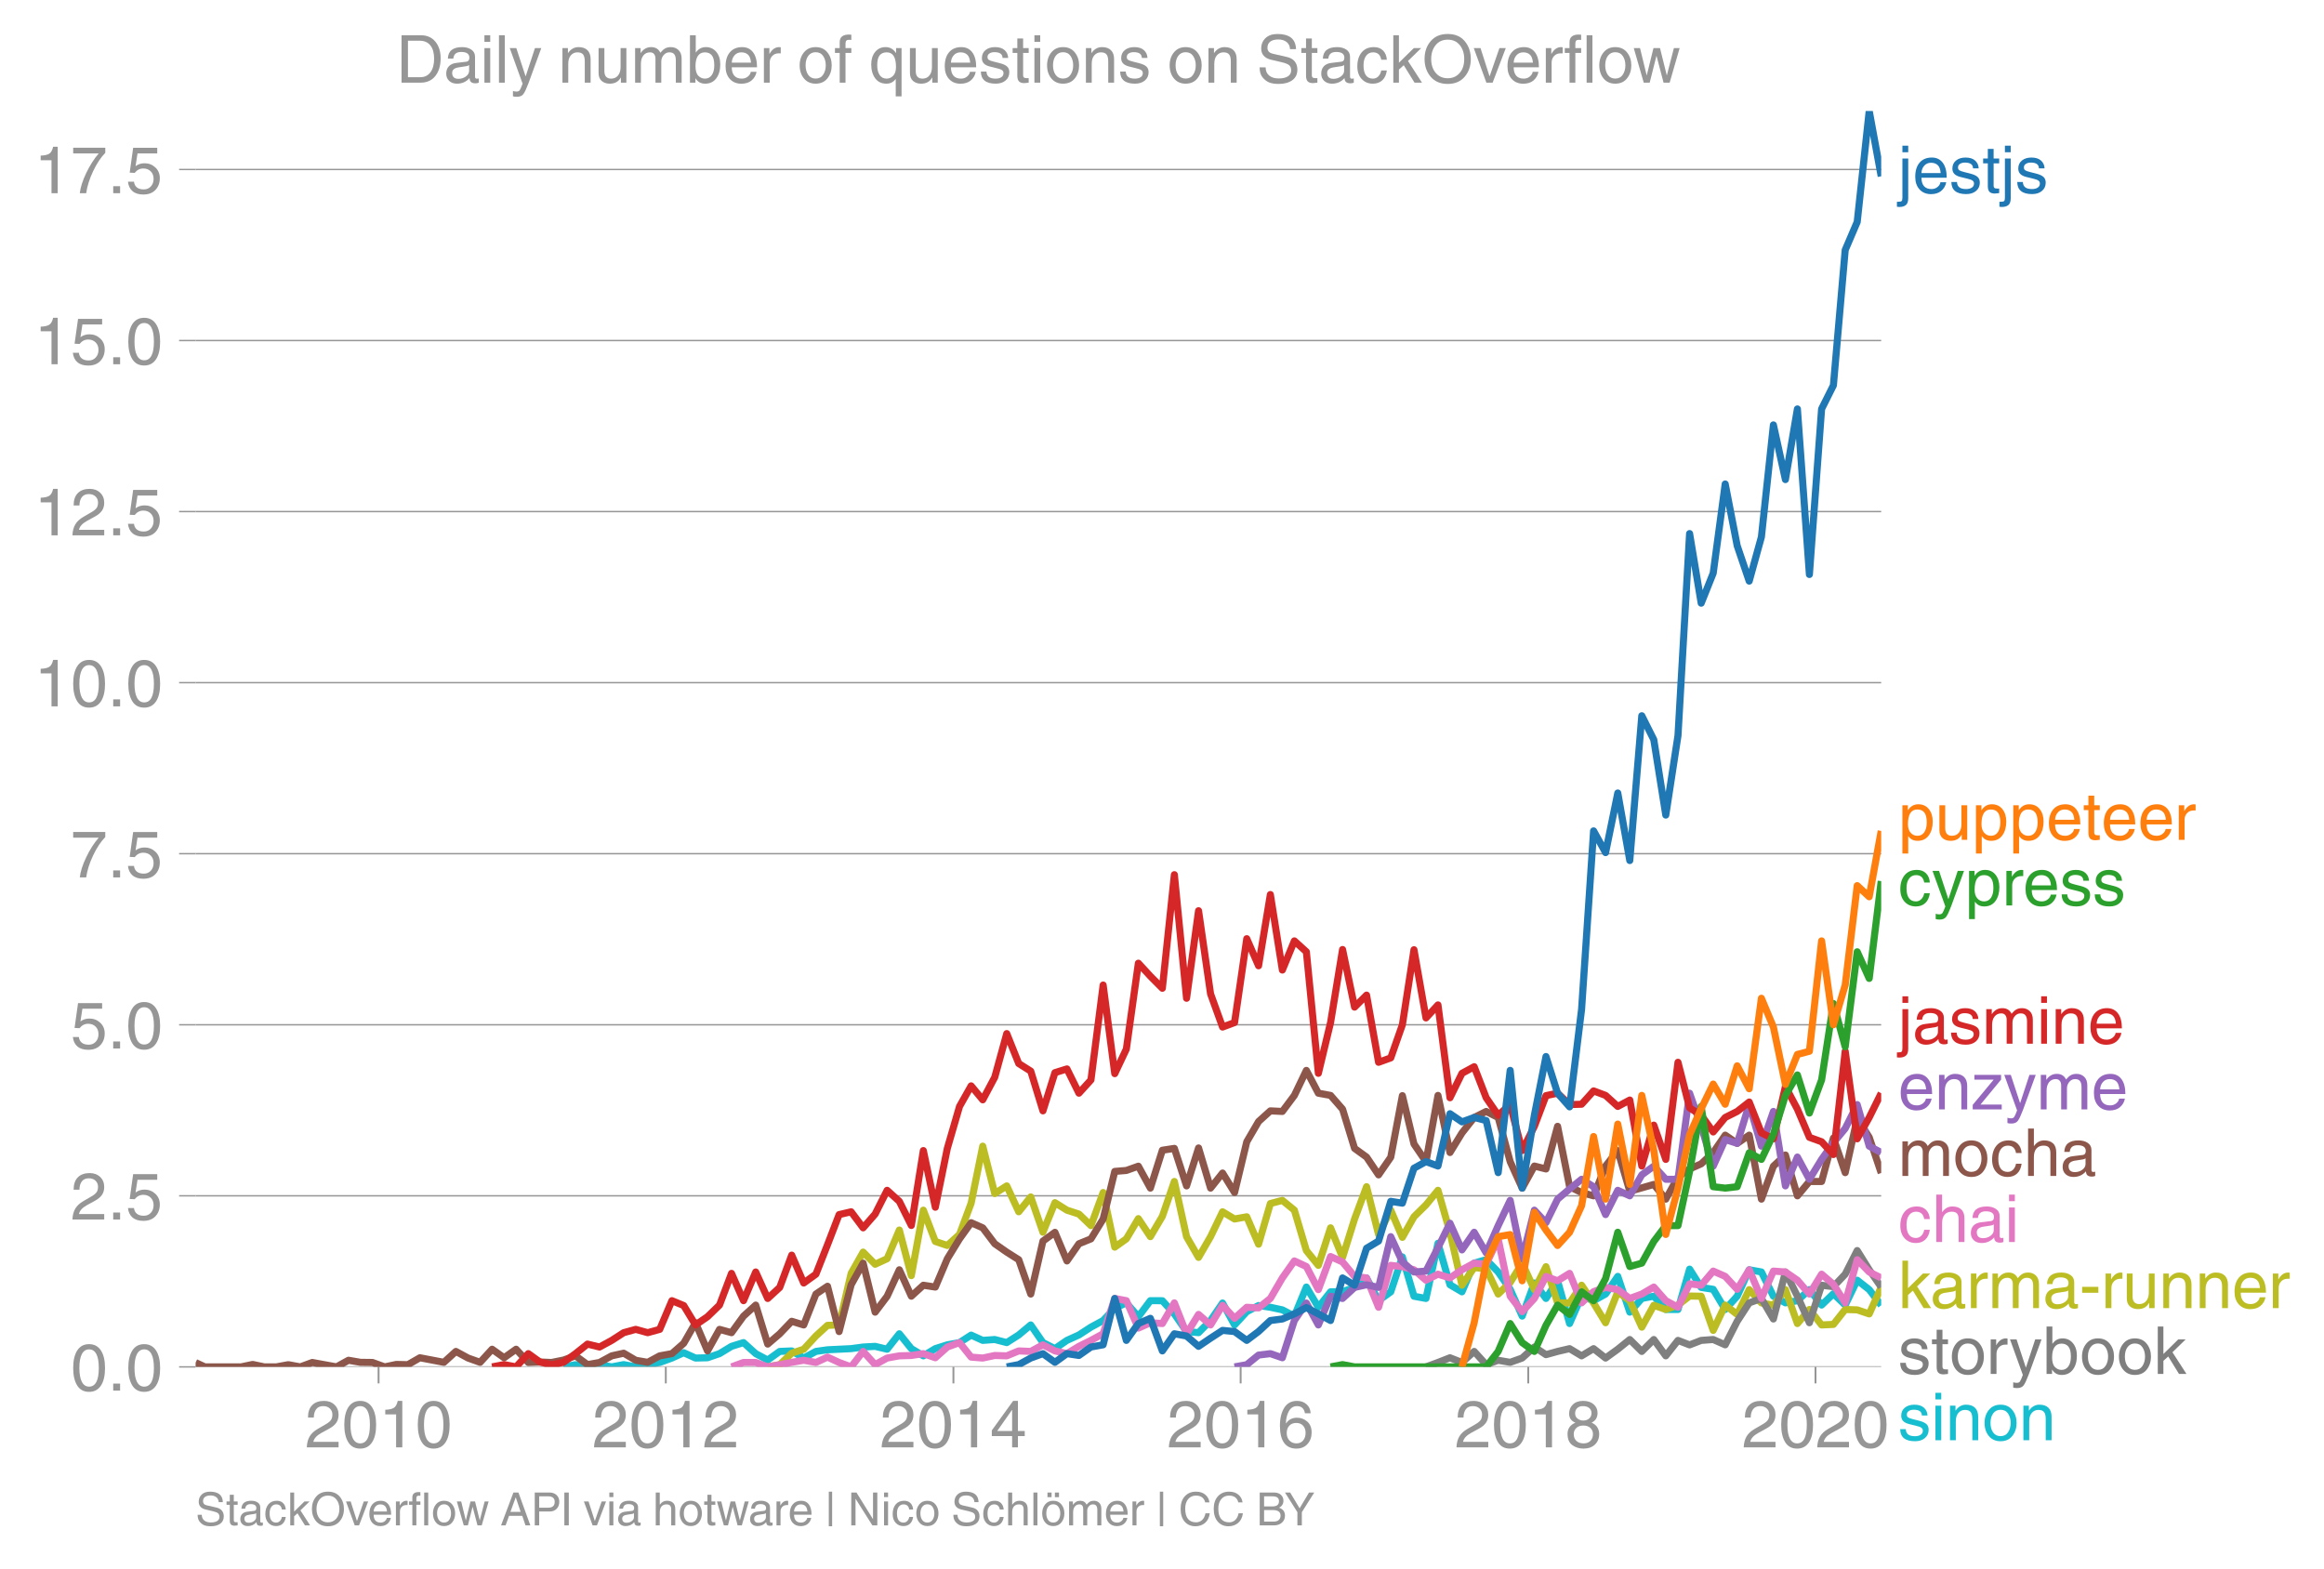 <svg height="443.234" viewBox="0 0 492.381 332.425" width="656.507" xmlns="http://www.w3.org/2000/svg" xmlns:xlink="http://www.w3.org/1999/xlink"><defs><style>*{stroke-linecap:butt;stroke-linejoin:round}</style></defs><g id="figure_1"><path d="M0 332.425h492.38V0H0z" fill="none" id="patch_1"/><g id="axes_1"><path d="M41.445 289.628h357.12V23.516H41.445z" fill="none" id="patch_2"/><path clip-path="url(#p8ee792b8e9)" d="M119.388 289.628l2.543-.467 2.542.467 2.543-.467 2.584.467 2.542-.483 2.545.483 2.54-.483 2.543-.452 2.584-.935 2.501-1.13 2.5 1.13 2.543-.063 2.543-.873 2.542-1.543 2.543-.795 2.584 2.338 2.543 1.356 2.544-1.824 2.54-.109 2.543 1.513 2.584-1.404 2.46-.35 2.457-.117 2.544-.125 2.543-.343 2.542-.14 2.543.608 2.584-3.274 2.543 3.15 2.544 1.527 2.54-1.528 2.543-.81 2.584-.468 2.46-1.587 2.457 1.119 2.544-.187 2.543.655 2.542-1.622 2.543-2.12 2.584 3.742 2.542 1.278 2.545-1.746 2.54-1.154 2.543-1.652 2.584-1.403 2.46-2.606 2.457-1.136 2.544 2.931 2.543-3.398 2.542.015 2.543 2.79 2.584 3.742 2.542.234 2.545-2.572 2.54-3.71 2.543 4.645 2.584-2.806 2.501-1.306 2.5.37 2.543.546 2.543 1.326 2.542-6.158 2.543 4.287 2.584-3.274 2.543-.047 2.544-.888 2.54-2.011 2.543 4.817 2.584-1.871 2.46-7.4 2.457 8.335 2.544.468 2.543-11.692 2.542 8.792 2.543 1.497 2.584-6.08 2.543-.733 2.544 2.604 2.54 3.679 2.543 5.675 2.584-7.016 2.46 3.274 2.457-3.741 2.544 9.057 2.543-5.784 2.542.951 2.543-1.418 2.584-3.742 2.542 7.577 2.545-2.9 2.54-.483 2.543 2.821h2.584l2.46-8.551 2.457 3.875 2.544.405 2.543 4.271 2.542-2.821 2.543-5.597 2.584.468 2.542 5.129 2.545 1.418 2.54-.452 2.543-2.354 2.584 3.274 2.5-2.403 2.5 2.403 2.544-5.27 2.543 1.996 2.542 3.32" fill="none" stroke="#17becf" stroke-linecap="square" stroke-width="1.5" id="line2d_1"/><g id="matplotlib.axis_1"><g id="xtick_1"><g id="line2d_2"><defs><path d="M0 0v3.5" id="m1591d18a52" stroke="#969696" stroke-width=".4"/></defs><use x="80.208" xlink:href="#m1591d18a52" y="289.628" fill="#969696" stroke="#969696" stroke-width=".4"/></g><g id="text_1"><defs><path d="M4.39 45.125q0 12.39 6.391 18.781 6.406 6.407 17.938 6.407 9.656 0 15.812-5.86 6.157-5.86 6.157-15.14 0-7.22-3.547-12.188-3.532-4.953-10.422-8.703l-12.11-6.64Q13.922 15.921 12.5 8.296h38.188V0H2.593q.39 9.906 4.297 16.5 3.906 6.594 12.203 11.375l12.593 7.328q5.032 2.89 7.329 5.984 2.297 3.094 2.297 8.516 0 5.375-3.766 9.031-3.75 3.672-10.156 3.672-7.078 0-10.594-4.672-3.516-4.656-3.61-12.609z" id="HelveticaWorld-Regular-50"/><path d="M42.484 34.188q0 14.109-3.734 21.156-3.734 7.062-10.969 7.062-7.078 0-10.89-7.062-3.797-7.047-3.797-21.157 0-13.671 3.75-20.937Q20.609 6 27.78 6q7.235 0 10.969 7 3.734 7.016 3.734 21.188zm9.422 0q0-17.297-6.25-26.704-6.25-9.39-17.875-9.39-12.062 0-18.062 9.734-6 9.75-6 26.36 0 17.03 6.14 26.578 6.157 9.547 17.922 9.547 11.625 0 17.875-9.5t6.25-26.626z" id="HelveticaWorld-Regular-48"/><path d="M35.89 0h-9.374v49.906H10.109v6.985q8.594.28 12.782 2.75Q27.094 62.109 29 70.313h6.89z" id="HelveticaWorld-Regular-49"/></defs><g transform="matrix(.14 0 0 -.14 64.638 306.678)" fill="#969696"><use xlink:href="#HelveticaWorld-Regular-50"/><use x="55.615" xlink:href="#HelveticaWorld-Regular-48"/><use x="111.23" xlink:href="#HelveticaWorld-Regular-49"/><use x="166.846" xlink:href="#HelveticaWorld-Regular-48"/></g></g></g><g id="xtick_2"><use x="141.062" xlink:href="#m1591d18a52" y="289.628" fill="#969696" stroke="#969696" stroke-width=".4" id="line2d_3"/><g transform="matrix(.14 0 0 -.14 125.491 306.678)" fill="#969696" id="text_2"><use xlink:href="#HelveticaWorld-Regular-50"/><use x="55.615" xlink:href="#HelveticaWorld-Regular-48"/><use x="111.23" xlink:href="#HelveticaWorld-Regular-49"/><use x="166.846" xlink:href="#HelveticaWorld-Regular-50"/></g></g><g id="xtick_3"><use x="201.999" xlink:href="#m1591d18a52" y="289.628" fill="#969696" stroke="#969696" stroke-width=".4" id="line2d_4"/><g id="text_3"><defs><path d="M10.594 24.703h22.61v31.89h-.188zM42 17.093V0h-8.797v17.094H2.484v8.593L34.72 70.314H42v-45.61h10.297v-7.61z" id="HelveticaWorld-Regular-52"/></defs><g transform="matrix(.14 0 0 -.14 186.429 306.678)" fill="#969696"><use xlink:href="#HelveticaWorld-Regular-50"/><use x="55.615" xlink:href="#HelveticaWorld-Regular-48"/><use x="111.23" xlink:href="#HelveticaWorld-Regular-49"/><use x="166.846" xlink:href="#HelveticaWorld-Regular-52"/></g></g></g><g id="xtick_4"><use x="262.853" xlink:href="#m1591d18a52" y="289.628" fill="#969696" stroke="#969696" stroke-width=".4" id="line2d_5"/><g id="text_4"><defs><path d="M14.11 21.578q0-6.875 4.093-11.234Q22.313 6 28.906 6q6.297 0 10.032 4.438 3.734 4.453 3.734 11.687 0 6.297-3.688 10.547-3.687 4.25-10.468 4.25-6.594 0-10.5-4.156-3.907-4.157-3.907-11.188zM41.702 51.61q-.984 5.375-3.984 8.078-3 2.72-8.125 2.72-8.11 0-12.36-7.923-4.25-7.906-4.343-18.109l.203-.188q5.61 8.641 16.687 8.641 8.844 0 15.438-5.86 6.593-5.859 6.593-16.452 0-10.5-6.25-17.47-6.25-6.952-16.843-6.952-12.219 0-18.563 8.687-6.344 8.703-6.344 25.938 0 16.593 6.485 27.093 6.5 10.5 19.484 10.5 8.407 0 14.219-5.015 5.813-5 6.297-13.688z" id="HelveticaWorld-Regular-54"/></defs><g transform="matrix(.14 0 0 -.14 247.282 306.678)" fill="#969696"><use xlink:href="#HelveticaWorld-Regular-50"/><use x="55.615" xlink:href="#HelveticaWorld-Regular-48"/><use x="111.23" xlink:href="#HelveticaWorld-Regular-49"/><use x="166.846" xlink:href="#HelveticaWorld-Regular-54"/></g></g></g><g id="xtick_5"><use x="323.79" xlink:href="#m1591d18a52" y="289.628" fill="#969696" stroke="#969696" stroke-width=".4" id="line2d_6"/><g id="text_5"><defs><path d="M27.594 40.578q5.422 0 8.953 3.094 3.547 3.11 3.547 8.234 0 4.594-3.407 7.547-3.39 2.953-9.687 2.953-5.61 0-8.672-3.11-3.047-3.093-3.047-7.874 0-5.125 3.813-7.984 3.812-2.86 8.5-2.86zm.093-7.562q-6.78 0-10.64-3.766-3.86-3.766-3.86-9.234 0-6.297 3.907-10.157Q21 6 28.219 6q6.406 0 10.234 3.86 3.828 3.859 3.828 10.265 0 5.469-3.828 9.172-3.828 3.719-10.766 3.719zM49.22 52.203q0-10.594-9.032-14.797 6.204-2.781 8.86-7.36 2.656-4.562 2.656-9.733 0-10.016-6.453-16.125-6.438-6.094-17.375-6.094-9.563 0-16.813 5.25-7.25 5.25-7.25 17.062 0 11.922 11.907 16.907-9.516 3.796-9.516 13.671 0 8.297 5.64 13.813 5.641 5.516 15.641 5.516 10.016 0 15.875-5.204 5.86-5.203 5.86-12.906z" id="HelveticaWorld-Regular-56"/></defs><g transform="matrix(.14 0 0 -.14 308.22 306.678)" fill="#969696"><use xlink:href="#HelveticaWorld-Regular-50"/><use x="55.615" xlink:href="#HelveticaWorld-Regular-48"/><use x="111.23" xlink:href="#HelveticaWorld-Regular-49"/><use x="166.846" xlink:href="#HelveticaWorld-Regular-56"/></g></g></g><g id="xtick_6"><use x="384.644" xlink:href="#m1591d18a52" y="289.628" fill="#969696" stroke="#969696" stroke-width=".4" id="line2d_7"/><g transform="matrix(.14 0 0 -.14 369.073 306.678)" fill="#969696" id="text_6"><use xlink:href="#HelveticaWorld-Regular-50"/><use x="55.615" xlink:href="#HelveticaWorld-Regular-48"/><use x="111.23" xlink:href="#HelveticaWorld-Regular-50"/><use x="166.846" xlink:href="#HelveticaWorld-Regular-48"/></g></g></g><g id="matplotlib.axis_2"><g id="ytick_1"><path clip-path="url(#p8ee792b8e9)" d="M41.445 289.628h357.12" fill="none" stroke="#969696" stroke-linecap="square" stroke-width=".3" id="line2d_8"/><g id="line2d_9"><defs><path d="M0 0h-3.5" id="md302c2b414" stroke="#969696" stroke-width=".3"/></defs><use x="41.445" xlink:href="#md302c2b414" y="289.628" fill="#969696" stroke="#969696" stroke-width=".3"/></g><g id="text_7"><defs><path d="M19.094 0H8.687v10.594h10.407z" id="HelveticaWorld-Regular-46"/></defs><g transform="matrix(.14 0 0 -.14 14.985 294.653)" fill="#969696"><use xlink:href="#HelveticaWorld-Regular-48"/><use x="55.615" xlink:href="#HelveticaWorld-Regular-46"/><use x="83.398" xlink:href="#HelveticaWorld-Regular-48"/></g></g></g><g id="ytick_2"><path clip-path="url(#p8ee792b8e9)" d="M41.445 253.383h357.12" fill="none" stroke="#969696" stroke-linecap="square" stroke-width=".3" id="line2d_10"/><use x="41.445" xlink:href="#md302c2b414" y="253.383" fill="#969696" stroke="#969696" stroke-width=".3" id="line2d_11"/><g id="text_8"><defs><path d="M14.703 40.922q5.813 4.39 13.625 4.39 9.469 0 16.281-6.296 6.813-6.297 6.813-16.22 0-10.78-6.578-17.796-6.563-7-18.422-7-10.313 0-16.266 5.047Q4.203 8.109 3.22 17.39h9.094q.671-5.672 4.437-8.672 3.766-3 10.453-3 6.485 0 10.64 4.484Q42 14.703 42 21.688q0 7.125-4.36 11.421-4.343 4.297-11.218 4.297-7.813 0-13.047-6.687l-7.563.39 5.266 37.594h36.438v-8.5H17.672z" id="HelveticaWorld-Regular-53"/></defs><g transform="matrix(.14 0 0 -.14 14.985 258.407)" fill="#969696"><use xlink:href="#HelveticaWorld-Regular-50"/><use x="55.615" xlink:href="#HelveticaWorld-Regular-46"/><use x="83.398" xlink:href="#HelveticaWorld-Regular-53"/></g></g></g><g id="ytick_3"><path clip-path="url(#p8ee792b8e9)" d="M41.445 217.137h357.12" fill="none" stroke="#969696" stroke-linecap="square" stroke-width=".3" id="line2d_12"/><use x="41.445" xlink:href="#md302c2b414" y="217.137" fill="#969696" stroke="#969696" stroke-width=".3" id="line2d_13"/><g transform="matrix(.14 0 0 -.14 14.985 222.162)" fill="#969696" id="text_9"><use xlink:href="#HelveticaWorld-Regular-53"/><use x="55.615" xlink:href="#HelveticaWorld-Regular-46"/><use x="83.398" xlink:href="#HelveticaWorld-Regular-48"/></g></g><g id="ytick_4"><path clip-path="url(#p8ee792b8e9)" d="M41.445 180.892h357.12" fill="none" stroke="#969696" stroke-linecap="square" stroke-width=".3" id="line2d_14"/><use x="41.445" xlink:href="#md302c2b414" y="180.892" fill="#969696" stroke="#969696" stroke-width=".3" id="line2d_15"/><g id="text_10"><defs><path d="M3.719 68.797h48.578v-7.719Q42.28 50.875 33.984 33.484 25.687 16.11 23.391 0h-9.672q1.469 13.281 9.719 30.531 8.25 17.266 18.953 29.672H3.719z" id="HelveticaWorld-Regular-55"/></defs><g transform="matrix(.14 0 0 -.14 14.985 185.916)" fill="#969696"><use xlink:href="#HelveticaWorld-Regular-55"/><use x="55.615" xlink:href="#HelveticaWorld-Regular-46"/><use x="83.398" xlink:href="#HelveticaWorld-Regular-53"/></g></g></g><g id="ytick_5"><path clip-path="url(#p8ee792b8e9)" d="M41.445 144.646h357.12" fill="none" stroke="#969696" stroke-linecap="square" stroke-width=".3" id="line2d_16"/><use x="41.445" xlink:href="#md302c2b414" y="144.646" fill="#969696" stroke="#969696" stroke-width=".3" id="line2d_17"/><g transform="matrix(.14 0 0 -.14 7.2 149.671)" fill="#969696" id="text_11"><use xlink:href="#HelveticaWorld-Regular-49"/><use x="55.615" xlink:href="#HelveticaWorld-Regular-48"/><use x="111.23" xlink:href="#HelveticaWorld-Regular-46"/><use x="139.014" xlink:href="#HelveticaWorld-Regular-48"/></g></g><g id="ytick_6"><path clip-path="url(#p8ee792b8e9)" d="M41.445 108.4h357.12" fill="none" stroke="#969696" stroke-linecap="square" stroke-width=".3" id="line2d_18"/><use x="41.445" xlink:href="#md302c2b414" y="108.401" fill="#969696" stroke="#969696" stroke-width=".3" id="line2d_19"/><g transform="matrix(.14 0 0 -.14 7.2 113.426)" fill="#969696" id="text_12"><use xlink:href="#HelveticaWorld-Regular-49"/><use x="55.615" xlink:href="#HelveticaWorld-Regular-50"/><use x="111.23" xlink:href="#HelveticaWorld-Regular-46"/><use x="139.014" xlink:href="#HelveticaWorld-Regular-53"/></g></g><g id="ytick_7"><path clip-path="url(#p8ee792b8e9)" d="M41.445 72.155h357.12" fill="none" stroke="#969696" stroke-linecap="square" stroke-width=".3" id="line2d_20"/><use x="41.445" xlink:href="#md302c2b414" y="72.155" fill="#969696" stroke="#969696" stroke-width=".3" id="line2d_21"/><g transform="matrix(.14 0 0 -.14 7.2 77.18)" fill="#969696" id="text_13"><use xlink:href="#HelveticaWorld-Regular-49"/><use x="55.615" xlink:href="#HelveticaWorld-Regular-53"/><use x="111.23" xlink:href="#HelveticaWorld-Regular-46"/><use x="139.014" xlink:href="#HelveticaWorld-Regular-48"/></g></g><g id="ytick_8"><path clip-path="url(#p8ee792b8e9)" d="M41.445 35.91h357.12" fill="none" stroke="#969696" stroke-linecap="square" stroke-width=".3" id="line2d_22"/><use x="41.445" xlink:href="#md302c2b414" y="35.91" fill="#969696" stroke="#969696" stroke-width=".3" id="line2d_23"/><g transform="matrix(.14 0 0 -.14 7.2 40.935)" fill="#969696" id="text_14"><use xlink:href="#HelveticaWorld-Regular-49"/><use x="55.615" xlink:href="#HelveticaWorld-Regular-55"/><use x="111.23" xlink:href="#HelveticaWorld-Regular-46"/><use x="139.014" xlink:href="#HelveticaWorld-Regular-53"/></g></g></g><path clip-path="url(#p8ee792b8e9)" d="M162.653 289.628l2.544-.467 2.54-2.432 2.543-.842 2.584-2.806 2.46-2.255 2.457-.084 2.544-10.928 2.543-4.505 2.542 2.572 2.543-1.17 2.584-6.08 2.543 9.666 2.544-13.874 2.54 6.625 2.543.858 2.584-2.339 2.46-6.63 2.457-12.077 2.544 10.04 2.543-1.622 2.542 5.488 2.543-3.15 2.584 7.484 2.542-6.267 2.545 1.59 2.54.826 2.543 2.447 2.584-7.015 2.46 11.575 2.457-1.753 2.544-4.288 2.543 3.82 2.542-4.303 2.543-7.39 2.584 11.693 2.542 4.396 2.545-4.396 2.54-5.27 2.543 1.528 2.584-.467 2.501 5.805 2.5-8.611 2.543-.67 2.543 2.073 2.542 8.558 2.543 3.134 2.584-7.95 2.543 6.266 2.544-8.138 2.54-6.843 2.543 10.117 2.584-5.144 2.46 5.762 2.457-4.36 2.544-2.51 2.543-3.101 2.542 8.901 2.543 11.209 2.584-3.742 2.543.266 2.544 5.347 2.54-2.448 2.543-4.1 2.584 5.612 2.46-4.86 2.457 7.666 2.544.032 2.543-3.773 2.542 3.773 2.543 4.178 2.584-6.548 2.542 1.886 2.545 5.597 2.54-4.63 2.543.888 2.584-.935 2.46-1.92 2.457.05 2.544 7.233 2.543-5.363 2.542 1.98 2.543-5.254 2.584 2.806 2.542.515 2.545-3.32 2.54 7.186 2.543-2.978 2.584 3.274 2.5-.113 2.5-3.16 2.544.077 2.543.858 2.542-5.69" fill="none" stroke="#bcbd22" stroke-linecap="square" stroke-width="1.5" id="line2d_24"/><path clip-path="url(#p8ee792b8e9)" d="M302.116 289.628l2.543-.935 2.542-.998 2.543.998 2.584-2.339 2.543 2.791 2.544-.92 2.54.437 2.543-.904 2.584-2.339 2.46 1.62 2.457-.685 2.544-.592 2.543 1.528 2.542-1.528 2.543 1.996 2.584-1.871 2.542-2.058 2.545 2.525 2.54-2.525 2.543 3.46 2.584-3.273 2.46.952 2.457-.952 2.544-.187 2.543 1.122 2.542-4.988 2.543-3.898 2.584-.935 2.542 4.35 2.545-9.962 2.54 5.129 2.543 5.628 2.584-7.951 2.5.306 2.5-2.644 2.544-5.005 2.543 4.07 2.542 3.663" fill="none" stroke="#7f7f7f" stroke-linecap="square" stroke-width="1.5" id="line2d_25"/><g id="text_15"><defs><path d="M15.375 61.813H6.594v9.968h8.781zm0-69.532q0-7.468-3.547-10.375Q8.297-21 2-21q-1.797 0-3.703.297v7.61H.594q3.703 0 4.843 1.109 1.157 1.093 1.157 5.296v58.985h8.781z" id="HelveticaWorld-Regular-106"/><path d="M42.484 30.328q-.687 8.485-4.5 12.031-3.797 3.547-10.109 3.547-6.39 0-10.328-4.5-3.922-4.484-4.172-11.078zm8.391-13.922q-1.453-8.11-7.953-13.422-5.719-4.5-15.047-4.593-10.984.093-17.438 7.203Q4 12.704 4 24.704q0 13.78 6.64 21.437 6.641 7.672 18.47 7.672 10.593 0 16.546-7.922 5.953-7.907 5.953-22.594H13.375q0-8.203 3.813-12.703Q21 6.109 28.608 6.109q5.375 0 9.235 3.235 3.86 3.25 4.25 7.062z" id="HelveticaWorld-Regular-101"/><path d="M36.078 37.406q-.187 4.688-3.344 6.735-3.14 2.047-9.047 2.047-4.296 0-7.359-1.907-3.047-1.89-3.047-5.468 0-2.829 1.797-4.172 1.813-1.344 7.828-2.86l8.688-2.187q7.906-2 11.297-5.11 3.406-3.093 3.406-8.656 0-7.719-5.64-12.531-5.641-4.813-15.063-4.813-11 0-16.64 4.563-5.626 4.578-5.735 13.75h8.5q.203-5.422 3.594-8.063 3.39-2.625 10.171-2.625 5.516 0 8.766 2.188 3.25 2.203 3.25 6.11 0 2.78-2.11 4.437-2.093 1.672-8.296 3.078l-10.203 2.5q-6.203 1.562-9.157 4.656-2.953 3.094-2.953 8.031 0 7.72 5.516 12.203 5.531 4.5 14.406 4.5 9.485 0 14.531-4.624 5.047-4.61 5.344-11.782z" id="HelveticaWorld-Regular-115"/><path d="M17.188 45.016V10.984q0-2 1.093-3.046 1.11-1.047 3.938-1.047h3.375V0Q20.797-.688 19-.688q-5.516 0-8.063 2.641-2.53 2.64-2.53 8.547v34.516H1.311v7.28h7.094v14.595h8.781V52.297h8.407v-7.281z" id="HelveticaWorld-Regular-116"/></defs><g transform="matrix(.14 0 0 -.14 402.137 40.914)" fill="#1f77b4"><use xlink:href="#HelveticaWorld-Regular-106"/><use x="22.021" xlink:href="#HelveticaWorld-Regular-101"/><use x="77.441" xlink:href="#HelveticaWorld-Regular-115"/><use x="127.441" xlink:href="#HelveticaWorld-Regular-116"/><use x="155.127" xlink:href="#HelveticaWorld-Regular-106"/><use x="177.148" xlink:href="#HelveticaWorld-Regular-115"/></g></g><g id="text_16"><defs><path d="M14.984 23.688q0-8.407 4.094-13 4.11-4.579 10.219-4.579 6.687 0 10.39 5.438 3.72 5.453 3.72 14.765 0 10.22-3.563 14.907-3.563 4.687-10.735 4.687-6.984 0-10.562-5.5-3.563-5.5-3.563-16.718zm-8.39 28.609h8.297v-7.375h.203q5.61 8.89 15.625 8.89 10.11 0 15.937-7.359 5.828-7.344 5.828-18.766 0-12.796-5.953-21Q40.578-1.515 29.5-1.515q-9.094 0-13.922 7.032h-.203v-26.22H6.594z" id="HelveticaWorld-Regular-112"/><path d="M6.11 52.297h8.78V17.578q0-5.765 2.61-8.625Q20.125 6.11 25 6.11q6.781 0 10.594 4.797 3.812 4.813 3.812 12.578v28.813h8.782V0H39.89v7.625l-.188.188q-4.984-9.329-16.61-9.329-7.515 0-12.25 4.094Q6.11 6.688 6.11 14.703z" id="HelveticaWorld-Regular-117"/><path d="M15.375 0H6.594v52.297h8.297v-8.688h.203q5.703 10.203 14.687 10.203 1.422 0 2.297-.296V44.39h-3.266q-5.906 0-9.671-4.016-3.766-4-3.766-9.953z" id="HelveticaWorld-Regular-114"/></defs><g transform="matrix(.14 0 0 -.14 402.137 177.95)" fill="#ff7f0e"><use xlink:href="#HelveticaWorld-Regular-112"/><use x="56.494" xlink:href="#HelveticaWorld-Regular-117"/><use x="111.279" xlink:href="#HelveticaWorld-Regular-112"/><use x="167.773" xlink:href="#HelveticaWorld-Regular-112"/><use x="224.268" xlink:href="#HelveticaWorld-Regular-101"/><use x="279.688" xlink:href="#HelveticaWorld-Regular-116"/><use x="307.373" xlink:href="#HelveticaWorld-Regular-101"/><use x="362.793" xlink:href="#HelveticaWorld-Regular-101"/><use x="418.213" xlink:href="#HelveticaWorld-Regular-114"/></g></g><g id="text_17"><defs><path d="M39.594 34.719q-1.89 11.187-12.39 11.187-6.5 0-10.454-5.203-3.953-5.203-3.953-14.484 0-10.11 3.656-15.11 3.672-5 10.64-5 4.688 0 8.11 3.438 3.422 3.437 4.39 8.953h8.5q-1.312-9.703-6.859-14.86-5.547-5.156-14.328-5.156-10.297 0-16.89 7.047-6.594 7.063-6.594 19.172 0 13.281 6.594 21.188 6.593 7.922 18.5 7.922 8.687 0 13.843-5.204 5.157-5.203 5.735-13.89z" id="HelveticaWorld-Regular-99"/><path d="M39.016 52.297h9.562L29.891.984q-.5-1.375-.985-2.593-4.25-11.329-7.328-15.547-3.078-4.235-9.953-4.235-3.61 0-5.906.782v8.015q2.484-.89 5.468-.89 3.22 0 4.704 2.03 1.5 2.032 4.421 9.938L.875 52.297h9.922L24.812 9.719H25z" id="HelveticaWorld-Regular-121"/></defs><g transform="matrix(.14 0 0 -.14 402.137 191.854)" fill="#2ca02c"><use xlink:href="#HelveticaWorld-Regular-99"/><use x="51.27" xlink:href="#HelveticaWorld-Regular-121"/><use x="100.879" xlink:href="#HelveticaWorld-Regular-112"/><use x="157.373" xlink:href="#HelveticaWorld-Regular-114"/><use x="188.941" xlink:href="#HelveticaWorld-Regular-101"/><use x="244.361" xlink:href="#HelveticaWorld-Regular-115"/><use x="294.361" xlink:href="#HelveticaWorld-Regular-115"/></g></g><g id="text_18"><defs><path d="M38.375 26.703q-.969-1.015-3.828-1.656-2.86-.625-10.672-1.656-5.766-.688-8.469-2.844-2.703-2.14-2.703-5.656 0-4.297 2.281-6.688 2.297-2.39 7.329-2.39 6.296 0 11.171 3.578 4.891 3.593 4.891 8.718zM6.203 36.375q.297 8.844 5.734 13.14 5.454 4.297 15.844 4.297 8.297 0 13.907-3.765 5.624-3.75 5.624-10.844V9.078Q47.313 6 50.094 6q1.125 0 2.89.39V0Q50.594-.984 48-.984q-4.5 0-6.703 1.921-2.188 1.938-2.281 6.047-7.516-8.5-18.891-8.5-7.422 0-11.922 4.204Q3.72 6.89 3.72 13.624q0 6.89 3.906 11.125Q11.531 29 19 29.89l15.516 1.891q4.203.64 4.203 6.203 0 4.11-3.047 6.297-3.047 2.203-9.25 2.203-5.516 0-8.485-2.437-2.953-2.438-3.53-7.672z" id="HelveticaWorld-Regular-97"/><path d="M6.594 52.297h8.297v-7.375h.203q5.906 8.89 15.812 8.89 9.813 0 13.922-8.5 3.75 4.594 7.266 6.547 3.515 1.953 8.703 1.953 6.781 0 11.484-4.453Q77 44.922 77 36.187V0h-8.781v33.797q0 6.094-2.297 9.094-2.297 3.015-7.422 3.015-5.172 0-8.75-4.203-3.563-4.203-3.563-9.812V0h-8.78v36.188q0 4.53-2.11 7.124-2.094 2.594-6.094 2.594-6.297 0-10.062-4.687-3.766-4.688-3.766-12.703V0H6.594z" id="HelveticaWorld-Regular-109"/><path d="M6.594 61.813v9.968h8.781v-9.969zM15.375 0H6.594v52.297h8.781z" id="HelveticaWorld-Regular-105"/><path d="M49.219 0h-8.844v32.172q0 7.422-2.594 10.578-2.578 3.156-8.578 3.156-5.906 0-9.875-4.5-3.953-4.484-3.953-12.89V0H6.594v52.297h8.297v-7.375h.203q6.203 8.89 15.812 8.89 8.89 0 13.594-4.718 4.719-4.703 4.719-13.5z" id="HelveticaWorld-Regular-110"/></defs><g transform="matrix(.14 0 0 -.14 402.137 221.151)" fill="#d62728"><use xlink:href="#HelveticaWorld-Regular-106"/><use x="22.021" xlink:href="#HelveticaWorld-Regular-97"/><use x="76.953" xlink:href="#HelveticaWorld-Regular-115"/><use x="126.953" xlink:href="#HelveticaWorld-Regular-109"/><use x="209.961" xlink:href="#HelveticaWorld-Regular-105"/><use x="231.982" xlink:href="#HelveticaWorld-Regular-110"/><use x="287.158" xlink:href="#HelveticaWorld-Regular-101"/></g></g><g id="text_19"><defs><path d="M14.11 7.328h32.187V0H2.39v6.89l31.64 38.126H4.938v7.28h40.374v-7.171z" id="HelveticaWorld-Regular-122"/></defs><g transform="matrix(.14 0 0 -.14 402.137 235.075)" fill="#9467bd"><use xlink:href="#HelveticaWorld-Regular-101"/><use x="55.42" xlink:href="#HelveticaWorld-Regular-110"/><use x="110.596" xlink:href="#HelveticaWorld-Regular-122"/><use x="159.814" xlink:href="#HelveticaWorld-Regular-121"/><use x="209.424" xlink:href="#HelveticaWorld-Regular-109"/><use x="292.432" xlink:href="#HelveticaWorld-Regular-101"/></g></g><g id="text_20"><defs><path d="M12.703 26.219q0-8.735 3.953-14.375 3.953-5.64 11.219-5.64 7.531 0 11.438 5.905 3.906 5.907 3.906 14.11 0 8.297-3.907 14.078-3.906 5.797-11.437 5.797-6.969 0-11.078-5.453-4.094-5.438-4.094-14.422zm-8.984 0q0 11.672 6.484 19.625 6.5 7.968 17.672 7.968 11.438 0 17.875-8.062 6.453-8.047 6.453-19.531 0-11.516-6.406-19.625-6.39-8.11-17.922-8.11-11.078 0-17.625 7.86-6.531 7.86-6.531 19.875z" id="HelveticaWorld-Regular-111"/><path d="M49.219 0h-8.844v34.188q0 6.296-2.438 9-2.437 2.718-7.953 2.718-6.797 0-10.703-4.406-3.906-4.39-3.906-12.984V0H6.594v71.781h8.781V45.312h.203q6 8.5 15.328 8.5 8.594 0 13.453-4.5 4.86-4.484 4.86-13.718z" id="HelveticaWorld-Regular-104"/></defs><g transform="matrix(.14 0 0 -.14 402.137 249.172)" fill="#8c564b"><use xlink:href="#HelveticaWorld-Regular-109"/><use x="83.008" xlink:href="#HelveticaWorld-Regular-111"/><use x="138.916" xlink:href="#HelveticaWorld-Regular-99"/><use x="190.186" xlink:href="#HelveticaWorld-Regular-104"/><use x="245.361" xlink:href="#HelveticaWorld-Regular-97"/></g></g><g transform="matrix(.14 0 0 -.14 402.137 263.172)" fill="#e377c2" id="text_21"><use xlink:href="#HelveticaWorld-Regular-99"/><use x="51.27" xlink:href="#HelveticaWorld-Regular-104"/><use x="106.445" xlink:href="#HelveticaWorld-Regular-97"/><use x="161.377" xlink:href="#HelveticaWorld-Regular-105"/></g><g id="text_22"><defs><path d="M43.406 26.313q0 10.5-3.718 15.046-3.704 4.547-10.579 4.547-6.984-.11-10.562-5.453Q14.984 35.11 14.984 25q0-10.297 4.297-14.594Q23.578 6.11 29.297 6.11q6.5 0 10.297 5.344 3.812 5.344 3.812 14.86zM6.594 0v71.781h8.781V45.703h.203q5.61 8.11 15.14 8.11 9.766 0 15.766-7.25t6-18.876q0-13.093-6.062-21.156Q40.375-1.516 29.5-1.516q-9.578 0-14.406 8.016h-.203V0z" id="HelveticaWorld-Regular-98"/><path d="M50 0H38.719L22.406 26.422l-7.312-6.594V0h-8.5v71.781h8.5v-41.61l22.5 22.126H48.78L28.813 32.813z" id="HelveticaWorld-Regular-107"/></defs><g transform="matrix(.14 0 0 -.14 402.137 291.124)" fill="#7f7f7f"><use xlink:href="#HelveticaWorld-Regular-115"/><use x="50" xlink:href="#HelveticaWorld-Regular-116"/><use x="77.686" xlink:href="#HelveticaWorld-Regular-111"/><use x="133.594" xlink:href="#HelveticaWorld-Regular-114"/><use x="168.537" xlink:href="#HelveticaWorld-Regular-121"/><use x="218.146" xlink:href="#HelveticaWorld-Regular-98"/><use x="274.641" xlink:href="#HelveticaWorld-Regular-111"/><use x="330.549" xlink:href="#HelveticaWorld-Regular-111"/><use x="386.457" xlink:href="#HelveticaWorld-Regular-107"/></g></g><g id="text_23"><defs><path d="M28.906 23.188H4.391v8.984h24.515z" id="HelveticaWorld-Regular-45"/></defs><g transform="matrix(.14 0 0 -.14 402.137 277.172)" fill="#bcbd22"><use xlink:href="#HelveticaWorld-Regular-107"/><use x="48.75" xlink:href="#HelveticaWorld-Regular-97"/><use x="103.682" xlink:href="#HelveticaWorld-Regular-114"/><use x="136.25" xlink:href="#HelveticaWorld-Regular-109"/><use x="219.258" xlink:href="#HelveticaWorld-Regular-97"/><use x="274.189" xlink:href="#HelveticaWorld-Regular-45"/><use x="307.49" xlink:href="#HelveticaWorld-Regular-114"/><use x="340.059" xlink:href="#HelveticaWorld-Regular-117"/><use x="394.844" xlink:href="#HelveticaWorld-Regular-110"/><use x="450.02" xlink:href="#HelveticaWorld-Regular-110"/><use x="505.195" xlink:href="#HelveticaWorld-Regular-101"/><use x="560.615" xlink:href="#HelveticaWorld-Regular-114"/></g></g><g transform="matrix(.14 0 0 -.14 402.137 305.172)" fill="#17becf" id="text_24"><use xlink:href="#HelveticaWorld-Regular-115"/><use x="50" xlink:href="#HelveticaWorld-Regular-105"/><use x="72.021" xlink:href="#HelveticaWorld-Regular-110"/><use x="127.197" xlink:href="#HelveticaWorld-Regular-111"/><use x="183.105" xlink:href="#HelveticaWorld-Regular-110"/></g><g id="text_25"><defs><path d="M50.39 50.781q-.296 6.844-5.109 10.719-4.797 3.875-12.656 3.875-7.922 0-12.172-3.25-4.234-3.234-4.234-9.344 0-3.265 1.843-5.61 1.86-2.343 6.641-3.468l20.516-4.687q8.297-1.813 12.297-6.875 4.015-5.047 4.015-12.313 0-10.64-7.812-16.187-7.813-5.547-20.313-5.547-9.531 0-15.031 2.437-5.484 2.453-9.734 7.766-4.25 5.328-4.25 14.89h9.093q0-8 5.313-12.406 5.328-4.39 14.5-4.39 8.89 0 13.844 3.156 4.953 3.156 4.953 8.953 0 5.281-2.953 7.89Q46.188 29 37.594 31l-15.469 3.625q-7.719 1.75-11.531 6.125Q6.78 45.125 6.78 51.516q0 9.672 6.516 15.922 6.531 6.25 18.203 6.25 13.172 0 20.328-5.5 7.156-5.485 7.688-17.407z" id="HelveticaWorld-Regular-83"/><path d="M63.922 35.89q0 12.594-6.672 20.891-6.656 8.313-18.328 8.313-11.531 0-18.266-8.313-6.734-8.297-6.734-20.89 0-12.985 6.828-21.094 6.844-8.11 18.172-8.11 11.078 0 18.031 7.907 6.969 7.922 6.969 21.297zm9.953 0q0-16.062-9.281-26.937-9.266-10.86-25.672-10.86-16.516 0-25.766 10.86-9.25 10.875-9.25 26.938 0 16.109 9.25 26.953 9.25 10.843 25.766 10.843 16.89 0 25.922-11.046 9.031-11.032 9.031-26.75z" id="HelveticaWorld-Regular-79"/><path d="M39.406 52.297h9.625L29.11 0h-9.437L.594 52.297h10.203L24.422 9.719h.187z" id="HelveticaWorld-Regular-118"/><path d="M17.188 45.016V0H8.405v45.016H1.22v7.28h7.187v8.985q0 5.907 3.578 8.703 3.594 2.813 10.032 2.813 2.203 0 3.968-.188v-7.906q-1.562.188-3.578.188-2.922 0-4.078-1.438-1.14-1.437-1.14-4.656v-6.5h8.796v-7.281z" id="HelveticaWorld-Regular-102"/><path d="M15.375 0H6.594v71.781h8.781z" id="HelveticaWorld-Regular-108"/><path d="M25.594 0h-8.985L1.516 52.297h9.468L21 11.187h.188l10.109 41.11h9.922l10.203-41.11h.187l10.594 41.11h8.703L55.812 0h-9.234L35.984 40.484h-.187z" id="HelveticaWorld-Regular-119"/><path d="M44 29.5L33.406 61.078h-.203L21.687 29.5zm-25.297-8.594L11.188 0h-9.97l27 71.781h10.985L65.187 0H54.594l-7.078 20.906z" id="HelveticaWorld-Regular-65"/><path d="M17.828 38.625H37.11q7.282 0 10.938 3.188 3.656 3.203 3.656 9.703 0 5.812-3.516 8.89-3.515 3.078-10.687 3.078H17.828zm0-38.625H8.11v71.781h32.266q9.625 0 15.484-5.594 5.86-5.593 5.86-14.578 0-9.328-5.672-15.312-5.656-5.969-15.672-5.969H17.828z" id="HelveticaWorld-Regular-80"/><path d="M17.828 0H8.11v71.781h9.72z" id="HelveticaWorld-Regular-73"/><path d="M9.422 73.688h7.281V-1.906H9.422z" id="HelveticaWorld-Regular-124"/><path d="M55.61 71.781h9.374V0h-10.78L17.577 58.016h-.187V0H8.109v71.781h11.375l35.938-57.969h.187z" id="HelveticaWorld-Regular-78"/><path d="M12.703 26.219q0-8.735 3.953-14.375 3.953-5.64 11.219-5.64 7.531 0 11.438 5.905 3.906 5.907 3.906 14.11 0 8.297-3.907 14.078-3.906 5.797-11.437 5.797-6.969 0-11.078-5.453-4.094-5.438-4.094-14.422zm-8.984 0q0 11.672 6.484 19.625 6.5 7.968 17.672 7.968 11.438 0 17.875-8.062 6.453-8.047 6.453-19.531 0-11.516-6.406-19.625-6.39-8.11-17.922-8.11-11.078 0-17.625 7.86-6.531 7.86-6.531 19.875zm36.734 35.406H31.47v10.156h8.984zm-16.219 0H15.25v10.156h8.984z" id="HelveticaWorld-Regular-246"/><path d="M58.016 50.203q-1.625 7.313-6.782 11.094-5.14 3.797-13.343 3.797-10.594 0-17.047-7.703-6.438-7.688-6.438-20.766 0-15.14 6.094-22.547 6.11-7.39 17.688-7.39 7.609 0 13.093 5.046 5.5 5.063 7.407 14.688h9.421Q66.22 12.594 57.625 5.344t-20.906-7.25q-14.703 0-23.516 10.11Q4.391 18.311 4.391 36.28q0 17.328 9.203 27.36 9.203 10.047 24.297 10.047 12.5 0 20.265-6.454 7.766-6.437 9.235-17.03z" id="HelveticaWorld-Regular-67"/><path d="M8.11 71.781h31.484q9.281 0 14.797-5.031 5.515-5.031 5.515-13.031 0-4.844-2.422-8.828-2.406-3.97-7.187-6.172 6.687-2.532 9.828-6.735 3.156-4.203 3.156-10.797 0-9.265-6.687-15.234Q49.906 0 38.922 0H8.109zm9.562-63.484h20.703q7.625 0 11.422 3.531 3.812 3.547 3.812 9.563 0 6.093-4.25 9.093Q45.125 33.5 36.812 33.5h-19.14zm0 33.11h17.625q7.719 0 11.312 2.796 3.594 2.813 3.594 8.781 0 5.125-3.406 7.813-3.39 2.687-11.39 2.687H17.671z" id="HelveticaWorld-Regular-66"/><path d="M37.313 0h-9.72v28.906L.485 71.781h11.329l20.609-34.469 20.562 34.47h11.422L37.312 28.905z" id="HelveticaWorld-Regular-89"/></defs><g transform="matrix(.097 0 0 -.097 41.445 323.214)" fill="#969696"><use xlink:href="#HelveticaWorld-Regular-83"/><use x="66.211" xlink:href="#HelveticaWorld-Regular-116"/><use x="93.896" xlink:href="#HelveticaWorld-Regular-97"/><use x="148.828" xlink:href="#HelveticaWorld-Regular-99"/><use x="200.098" xlink:href="#HelveticaWorld-Regular-107"/><use x="250.098" xlink:href="#HelveticaWorld-Regular-79"/><use x="327.881" xlink:href="#HelveticaWorld-Regular-118"/><use x="375.49" xlink:href="#HelveticaWorld-Regular-101"/><use x="430.91" xlink:href="#HelveticaWorld-Regular-114"/><use x="464.979" xlink:href="#HelveticaWorld-Regular-102"/><use x="492.664" xlink:href="#HelveticaWorld-Regular-108"/><use x="514.686" xlink:href="#HelveticaWorld-Regular-111"/><use x="569.094" xlink:href="#HelveticaWorld-Regular-119"/><use x="641.506" xlink:href="#HelveticaWorld-Regular-32"/><use x="665.92" xlink:href="#HelveticaWorld-Regular-65"/><use x="732.619" xlink:href="#HelveticaWorld-Regular-80"/><use x="797.268" xlink:href="#HelveticaWorld-Regular-73"/><use x="823.049" xlink:href="#HelveticaWorld-Regular-32"/><use x="847.463" xlink:href="#HelveticaWorld-Regular-118"/><use x="897.072" xlink:href="#HelveticaWorld-Regular-105"/><use x="919.094" xlink:href="#HelveticaWorld-Regular-97"/><use x="974.025" xlink:href="#HelveticaWorld-Regular-32"/><use x="998.439" xlink:href="#HelveticaWorld-Regular-104"/><use x="1053.615" xlink:href="#HelveticaWorld-Regular-111"/><use x="1109.523" xlink:href="#HelveticaWorld-Regular-116"/><use x="1137.209" xlink:href="#HelveticaWorld-Regular-119"/><use x="1207.246" xlink:href="#HelveticaWorld-Regular-97"/><use x="1262.178" xlink:href="#HelveticaWorld-Regular-114"/><use x="1293.746" xlink:href="#HelveticaWorld-Regular-101"/><use x="1349.166" xlink:href="#HelveticaWorld-Regular-32"/><use x="1373.58" xlink:href="#HelveticaWorld-Regular-124"/><use x="1399.557" xlink:href="#HelveticaWorld-Regular-32"/><use x="1423.971" xlink:href="#HelveticaWorld-Regular-78"/><use x="1497.066" xlink:href="#HelveticaWorld-Regular-105"/><use x="1519.088" xlink:href="#HelveticaWorld-Regular-99"/><use x="1570.357" xlink:href="#HelveticaWorld-Regular-111"/><use x="1626.266" xlink:href="#HelveticaWorld-Regular-32"/><use x="1650.68" xlink:href="#HelveticaWorld-Regular-83"/><use x="1716.891" xlink:href="#HelveticaWorld-Regular-99"/><use x="1768.16" xlink:href="#HelveticaWorld-Regular-104"/><use x="1823.336" xlink:href="#HelveticaWorld-Regular-108"/><use x="1845.357" xlink:href="#HelveticaWorld-Regular-246"/><use x="1901.266" xlink:href="#HelveticaWorld-Regular-109"/><use x="1984.273" xlink:href="#HelveticaWorld-Regular-101"/><use x="2039.693" xlink:href="#HelveticaWorld-Regular-114"/><use x="2072.262" xlink:href="#HelveticaWorld-Regular-32"/><use x="2096.676" xlink:href="#HelveticaWorld-Regular-124"/><use x="2122.652" xlink:href="#HelveticaWorld-Regular-32"/><use x="2147.066" xlink:href="#HelveticaWorld-Regular-67"/><use x="2219.381" xlink:href="#HelveticaWorld-Regular-67"/><use x="2291.695" xlink:href="#HelveticaWorld-Regular-32"/><use x="2316.109" xlink:href="#HelveticaWorld-Regular-66"/><use x="2378.922" xlink:href="#HelveticaWorld-Regular-89"/></g></g><g id="text_26"><defs><path d="M17.828 8.297h18.797q9.766 0 15.281 7.5 5.516 7.5 5.516 20.484 0 12.844-5.563 19.969-5.562 7.125-16.062 7.234H17.828zM8.11 71.78h29.094q14.11 0 22.094-9.703 7.984-9.687 7.984-25.156 0-16.61-7.984-26.766Q51.313 0 36.813 0H8.108z" id="HelveticaWorld-Regular-68"/><path d="M41.5 23.688q0 11.125-3.5 16.671-3.484 5.547-10.61 5.547-6.874 0-10.593-4.5-3.703-4.484-3.703-15.093 0-9.422 3.75-14.813 3.765-5.39 10.36-5.39 5.812 0 10.046 4.39 4.25 4.39 4.25 13.188zm8.406-44.391H41.11V5.516h-.187Q35.89-1.516 27-1.516q-10.984 0-17 8.157-6 8.156-6 21.047 0 11.421 5.906 18.765 5.922 7.36 15.875 7.36 9.907 0 15.625-8.891h.203v7.375h8.297z" id="HelveticaWorld-Regular-113"/></defs><g transform="matrix(.14 0 0 -.14 83.938 17.516)" fill="#969696"><use xlink:href="#HelveticaWorld-Regular-68"/><use x="72.021" xlink:href="#HelveticaWorld-Regular-97"/><use x="126.953" xlink:href="#HelveticaWorld-Regular-105"/><use x="148.975" xlink:href="#HelveticaWorld-Regular-108"/><use x="170.996" xlink:href="#HelveticaWorld-Regular-121"/><use x="220.605" xlink:href="#HelveticaWorld-Regular-32"/><use x="245.02" xlink:href="#HelveticaWorld-Regular-110"/><use x="300.195" xlink:href="#HelveticaWorld-Regular-117"/><use x="354.98" xlink:href="#HelveticaWorld-Regular-109"/><use x="437.988" xlink:href="#HelveticaWorld-Regular-98"/><use x="494.482" xlink:href="#HelveticaWorld-Regular-101"/><use x="549.902" xlink:href="#HelveticaWorld-Regular-114"/><use x="582.471" xlink:href="#HelveticaWorld-Regular-32"/><use x="606.885" xlink:href="#HelveticaWorld-Regular-111"/><use x="662.793" xlink:href="#HelveticaWorld-Regular-102"/><use x="690.479" xlink:href="#HelveticaWorld-Regular-32"/><use x="714.893" xlink:href="#HelveticaWorld-Regular-113"/><use x="771.387" xlink:href="#HelveticaWorld-Regular-117"/><use x="826.172" xlink:href="#HelveticaWorld-Regular-101"/><use x="881.592" xlink:href="#HelveticaWorld-Regular-115"/><use x="931.592" xlink:href="#HelveticaWorld-Regular-116"/><use x="959.277" xlink:href="#HelveticaWorld-Regular-105"/><use x="981.299" xlink:href="#HelveticaWorld-Regular-111"/><use x="1037.207" xlink:href="#HelveticaWorld-Regular-110"/><use x="1092.383" xlink:href="#HelveticaWorld-Regular-115"/><use x="1142.383" xlink:href="#HelveticaWorld-Regular-32"/><use x="1166.797" xlink:href="#HelveticaWorld-Regular-111"/><use x="1222.705" xlink:href="#HelveticaWorld-Regular-110"/><use x="1277.881" xlink:href="#HelveticaWorld-Regular-32"/><use x="1302.295" xlink:href="#HelveticaWorld-Regular-83"/><use x="1368.506" xlink:href="#HelveticaWorld-Regular-116"/><use x="1396.191" xlink:href="#HelveticaWorld-Regular-97"/><use x="1451.123" xlink:href="#HelveticaWorld-Regular-99"/><use x="1502.393" xlink:href="#HelveticaWorld-Regular-107"/><use x="1552.393" xlink:href="#HelveticaWorld-Regular-79"/><use x="1630.176" xlink:href="#HelveticaWorld-Regular-118"/><use x="1677.785" xlink:href="#HelveticaWorld-Regular-101"/><use x="1733.205" xlink:href="#HelveticaWorld-Regular-114"/><use x="1767.273" xlink:href="#HelveticaWorld-Regular-102"/><use x="1794.959" xlink:href="#HelveticaWorld-Regular-108"/><use x="1816.98" xlink:href="#HelveticaWorld-Regular-111"/><use x="1871.389" xlink:href="#HelveticaWorld-Regular-119"/></g></g><path clip-path="url(#p8ee792b8e9)" d="M154.983 289.628l2.543-.935h2.584l2.543.935 2.544-.467 2.54-.5 2.543-.436 2.584.468 2.46-1.136 2.457 1.136 2.544.935 2.543-3.274 2.542 2.791 2.543-1.387 2.584-.468 2.543-.078 2.544-.39 2.54.873 2.543-2.276 2.584-.935 2.46 3.073 2.457.2 2.544-.545 2.543.078 2.542-1.045 2.543.11 2.584-1.404 2.542 1.294 2.545.577 2.54-1.543 2.543-1.263 2.584-1.403 2.46-7.483 2.457.468 2.544 5.815 2.543-1.138 2.542.171 2.543-4.38 2.584 6.547 2.542-4.1 2.545 2.23 2.54-4.163 2.543 2.76 2.584-2.34 2.501.13 2.5-2 2.543-4.35 2.543-3.6 2.542 1.184 2.543 4.895 2.584-7.015 2.543 1.154 2.544 3.055 2.54.328 2.543 6.22 2.584-8.886 2.46.284 2.457.651 2.544 2.214 2.543-1.278 2.542.795 2.543-1.73 2.584-1.404 2.543.234 2.544-5.378 2.54 12.144 2.543 3.29 2.584-2.807 2.46-4.66 2.457.919 2.544-1.575 2.543 6.251 2.542-2.385 2.543-.888 2.584.467 2.542 1.871 2.545-.935 2.54-1.481 2.543 2.884 2.584 1.403 2.46-4.978 2.457.301 2.544-2.993 2.543 1.122 2.542 2.744 2.543-4.147 2.584 6.08 2.542-5.8 2.545.188 2.54 1.746 2.543 2.93 2.584-4.208 2.5 2.144 2.5 3.935 2.544-9.15 2.543 2.603 2.542 1.263" fill="none" stroke="#e377c2" stroke-linecap="square" stroke-width="1.5" id="line2d_26"/><path clip-path="url(#p8ee792b8e9)" d="M41.445 288.722l1.961.906h7.668l2.459-.518 2.457.518h2.544l2.543-.467 2.542.467 2.543-.935 5.127.935 2.544-1.403 2.54.437 2.543.03 2.584.936 2.46-.518 2.457.05 2.544-1.465 5.085.967 2.543-2.308 2.584 1.404 2.543.904 2.544-2.775 2.54 1.808 2.543-1.808 2.584 2.806 2.46-.1 2.457.1 2.544-.515 2.543-.888 2.542 1.855 2.543-.452 2.584-1.403 2.542-.561 2.545 1.496 2.54.437 2.543-1.372 2.584-.468 2.501-2.193 2.5-4.354 2.543 5.97 2.543-4.567 2.542.701 2.543-3.507 2.584-2.339 2.543 8.263 2.544-2.183 2.54-2.65 2.543.78 2.584-6.548 2.46-1.654 2.457 9.604 2.544-9.915 2.543-4.583 2.542 10.383 2.543-3.368 2.584-5.612 2.543 5.597 2.544-2.323 2.54.39 2.543-6.002 2.584-4.21 2.46-3.424 2.457 1.086 2.544 3.368 2.543 1.777 2.542 1.605 2.543 7.28 2.584-11.224 2.542-1.855 2.545 6.064 2.54-3.647 2.543-1.03 2.584-4.209 2.46-10.088 2.457-.2 2.544-.905 2.543 4.646 2.542-8.029 2.543-.39 2.584 7.951 2.542-8.044 2.545 8.512 2.54-3.196 2.543 4.131 2.584-10.756 2.501-4.29 2.5-2.258 2.543.125 2.543-3.399 2.542-5.3 2.543 4.832 2.584.468 2.543 2.915 2.544 8.31 2.54 1.84 2.543 3.772 2.584-3.742 2.46-13.045 2.457 10.24 2.544 3.74 2.543-14.03 2.542 12.098 2.543-4.147 2.584-3.274 2.543-1.278 2.544 1.278 2.54 9.354 2.543 5.612 2.584-4.677 2.46.618 2.457-9.036 2.544 12.799 2.543 1.231 2.542.702 2.543-6.314 2.584-3.274 2.542 8.621 5.085-1.45 2.543 3.118 2.584-4.677 2.46-1.72 2.457-1.086 2.544-2.4 2.543-3.68 2.542 1.746 2.543-1.746 2.584 13.563 2.542-6.984 2.545-2.37 2.54 8.653 2.543-3.04h2.584l2.5-9.209 2.5 7.338 2.544-11.52 2.543 4.037 2.542 7.561h0" fill="none" stroke="#8c564b" stroke-linecap="square" stroke-width="1.5" id="line2d_27"/><path clip-path="url(#p8ee792b8e9)" d="M261.56 289.628l2.585-.467 2.501-2.032 2.5-.307 2.543.873 2.543-7.888 2.542-3.71 2.543 4.645 2.584-6.08 2.543.468 2.544-2.338 2.54-.562 2.543.562 2.584-10.757 2.46 5.328 2.457 2.155 2.544-.187 2.543-4.958 2.542-5.191 2.543 5.659 2.584-3.741 2.543 4.365 2.544-5.769 2.54-5.347 2.543 12.363 2.584-10.29 2.46 2.656 2.457-4.994 2.544-2.151 2.543-2.058 2.542 1.575 2.543 5.908 2.584-5.144 2.542 1.169 2.545-4.443 2.54-1.84 2.543 2.775h2.584l2.46-18.24 2.457 7.016 2.544 8.45 2.543-5.644 2.542.81 2.543-8.293 2.584 8.886 2.542-7.358 2.545 15.776 2.54-6.11 2.543 4.707 2.584-4.209 2.5-3.532 2.5-3.016 2.544-5.066 2.543 8.808 2.542 1.34" fill="none" stroke="#9467bd" stroke-linecap="square" stroke-width="1.5" id="line2d_28"/><path clip-path="url(#p8ee792b8e9)" d="M104.26 289.628l2.54-.483 2.543.483 2.584-2.806 2.46 1.77 2.457.569 2.544-.5 2.543-1.839 2.542-2.026 2.543.623 2.584-1.403 2.542-1.637 2.545-.701 2.54.701 2.543-.701 2.584-6.08 2.501 1.032 2.5 4.112 2.543-1.746 2.543-2.463 2.542-6.719 2.543 5.784 2.584-6.08 2.543 5.612 2.544-2.338 2.54-6.844 2.543 5.908 2.584-1.87 2.46-6.247 2.457-6.38 2.544-.593 2.543 3.398 2.542-2.915 2.543-5.035 2.584 2.338 2.543 5.113 2.544-15.87 2.54 12.004 2.543-12.471 2.584-8.886 2.46-4.36 2.457 2.957 2.544-4.786 2.543-9.245 2.542 6.345 2.543 1.606 2.584 8.418 2.542-8.091 2.545-.795 2.54 5.144 2.543-2.806 2.584-20.11 2.46 18.774 2.457-5.211 2.544-18.193 2.543 2.76 2.542 2.556 2.543-24.07 2.584 26.19 2.542-18.551 2.545 17.616 2.54 7.03 2.543-.95 2.584-17.772 2.501 5.74 2.5-15.094 2.543 15.995 2.543-6.174 2.542 2.308 2.543 25.753 2.584-10.756 2.543-15.48 2.544 12.206 2.54-2.541 2.543 14.233 2.584-.935 2.46-7.016 2.457-15.901 2.544 14.451 2.543-2.759 2.542 19.674 2.543-5.176 2.584-1.403 2.543 6.579 2.544 3.71 2.54-2.26 2.543 9.743 2.584-5.144 2.46-6.498 2.457-.518 2.544 2.417 2.543-.078 2.542-2.822 2.543.951 2.584 2.339 2.542-1.357 2.545 13.984 2.54-8.668 2.543 7.265 2.584-20.578 2.46 9.654 2.457 1.57 2.544 3.54 2.543-3.072 2.542-1.278 2.543-1.996 2.584 6.548 2.542 1.247 2.545-11.069 2.54 4.786 2.543 5.971 2.584.936 2.5 2.709 2.5-21.885 2.544 18.552 2.543-4.521 2.542-5.145" fill="none" stroke="#d62728" stroke-linecap="square" stroke-width="1.5" id="line2d_29"/><path clip-path="url(#p8ee792b8e9)" d="M281.901 289.628l2.543-.483 2.544.483h27.883l2.544-3.274 2.54-5.908 2.543 4.038 2.584 1.87 2.46-5.528 2.457-4.293 2.544 1.98 2.543-4.786 2.542 1.886 2.543-4.692 2.584-9.821 2.542 7.264 2.545-.717 2.54-4.599 2.543-3.352h2.584l2.46-11.491 2.457-13.763 2.544 17.008 2.543.296 2.542-.296 2.543-7.187 2.584 1.403 2.542-5.332 2.545-8.23 2.54-4.335 2.543 8.076 2.584-7.016 2.5-16.191 2.5 9.176 2.544-20.141 2.543 5.643 2.542-20.625" fill="none" stroke="#2ca02c" stroke-linecap="square" stroke-width="1.5" id="line2d_30"/><path clip-path="url(#p8ee792b8e9)" d="M309.744 289.628l2.584-9.353 2.543-12.877 2.544-5.363 2.54-.437 2.543 9.79 2.584-14.498 2.46 3.742 2.457 3.274 2.544-2.79 2.543-5.629 2.542-14.67 2.543 13.267 2.584-15.901 2.542 12.783 2.545-18.863 2.54 11.614 2.543 17.85 2.584-9.821 2.46-11.308 2.457-5.529 2.544-5.207 2.543 4.272 2.542-8.138 2.543 4.864 2.584-19.175 2.542 6.096 2.545 12.144 2.54-6.345 2.543-.67 2.584-23.385 2.5 17.772 2.5-8.418 2.544-21.061 2.543 2.354 2.542-13.953" fill="none" stroke="#ff7f0e" stroke-linecap="square" stroke-width="1.5" id="line2d_31"/><path clip-path="url(#p8ee792b8e9)" d="M213.295 289.628l2.542-.483 2.543-1.387 2.584-.936 2.542 1.84 2.545-1.84 2.54.39 2.543-1.793 2.584-.468 2.46-9.82 2.457 8.885 2.544-3.57 2.543-1.107 2.542 6.906 2.543-3.632 2.584.468 2.542 2.198 2.545-1.73 2.54-1.653 2.543.25 2.584 1.87 2.501-1.887 2.5-2.322 2.543-.327 2.543-1.076 2.542-1.34 2.543 1.34 2.584 1.403 2.543-9.026 2.544 1.543 2.54-7.826 2.543-1.528 2.584-8.418 2.46.384 2.457-7.4 2.544-1.402 2.543.935 2.542-11.084 2.543 1.73 2.584-.935 2.543.655 2.544 11.037 2.54-21.67 2.543 24.944 2.584-15.434 2.46-12.443 2.457 7.766 2.544 2.9 2.543-20.672 2.542-37.804 2.543 4.599 2.584-12.627 2.542 14.31 2.545-30.68 2.54 5.067 2.543 15.98 2.584-16.837 2.46-42.81 2.457 14.749 2.544-6.36 2.543-18.895 2.542 13.095 2.543 7.483 2.584-9.354 2.542-23.743 2.545 11.583 2.54-14.965 2.543 35.076 2.584-35.076 2.5-5 2.5-28.674 2.544-5.955 2.543-23.509 2.542 13.844" fill="none" stroke="#1f77b4" stroke-linecap="square" stroke-width="1.5" id="line2d_32"/></g></g><defs><clipPath id="p8ee792b8e9"><path d="M41.445 23.516h357.12v266.112H41.445z"/></clipPath></defs></svg>